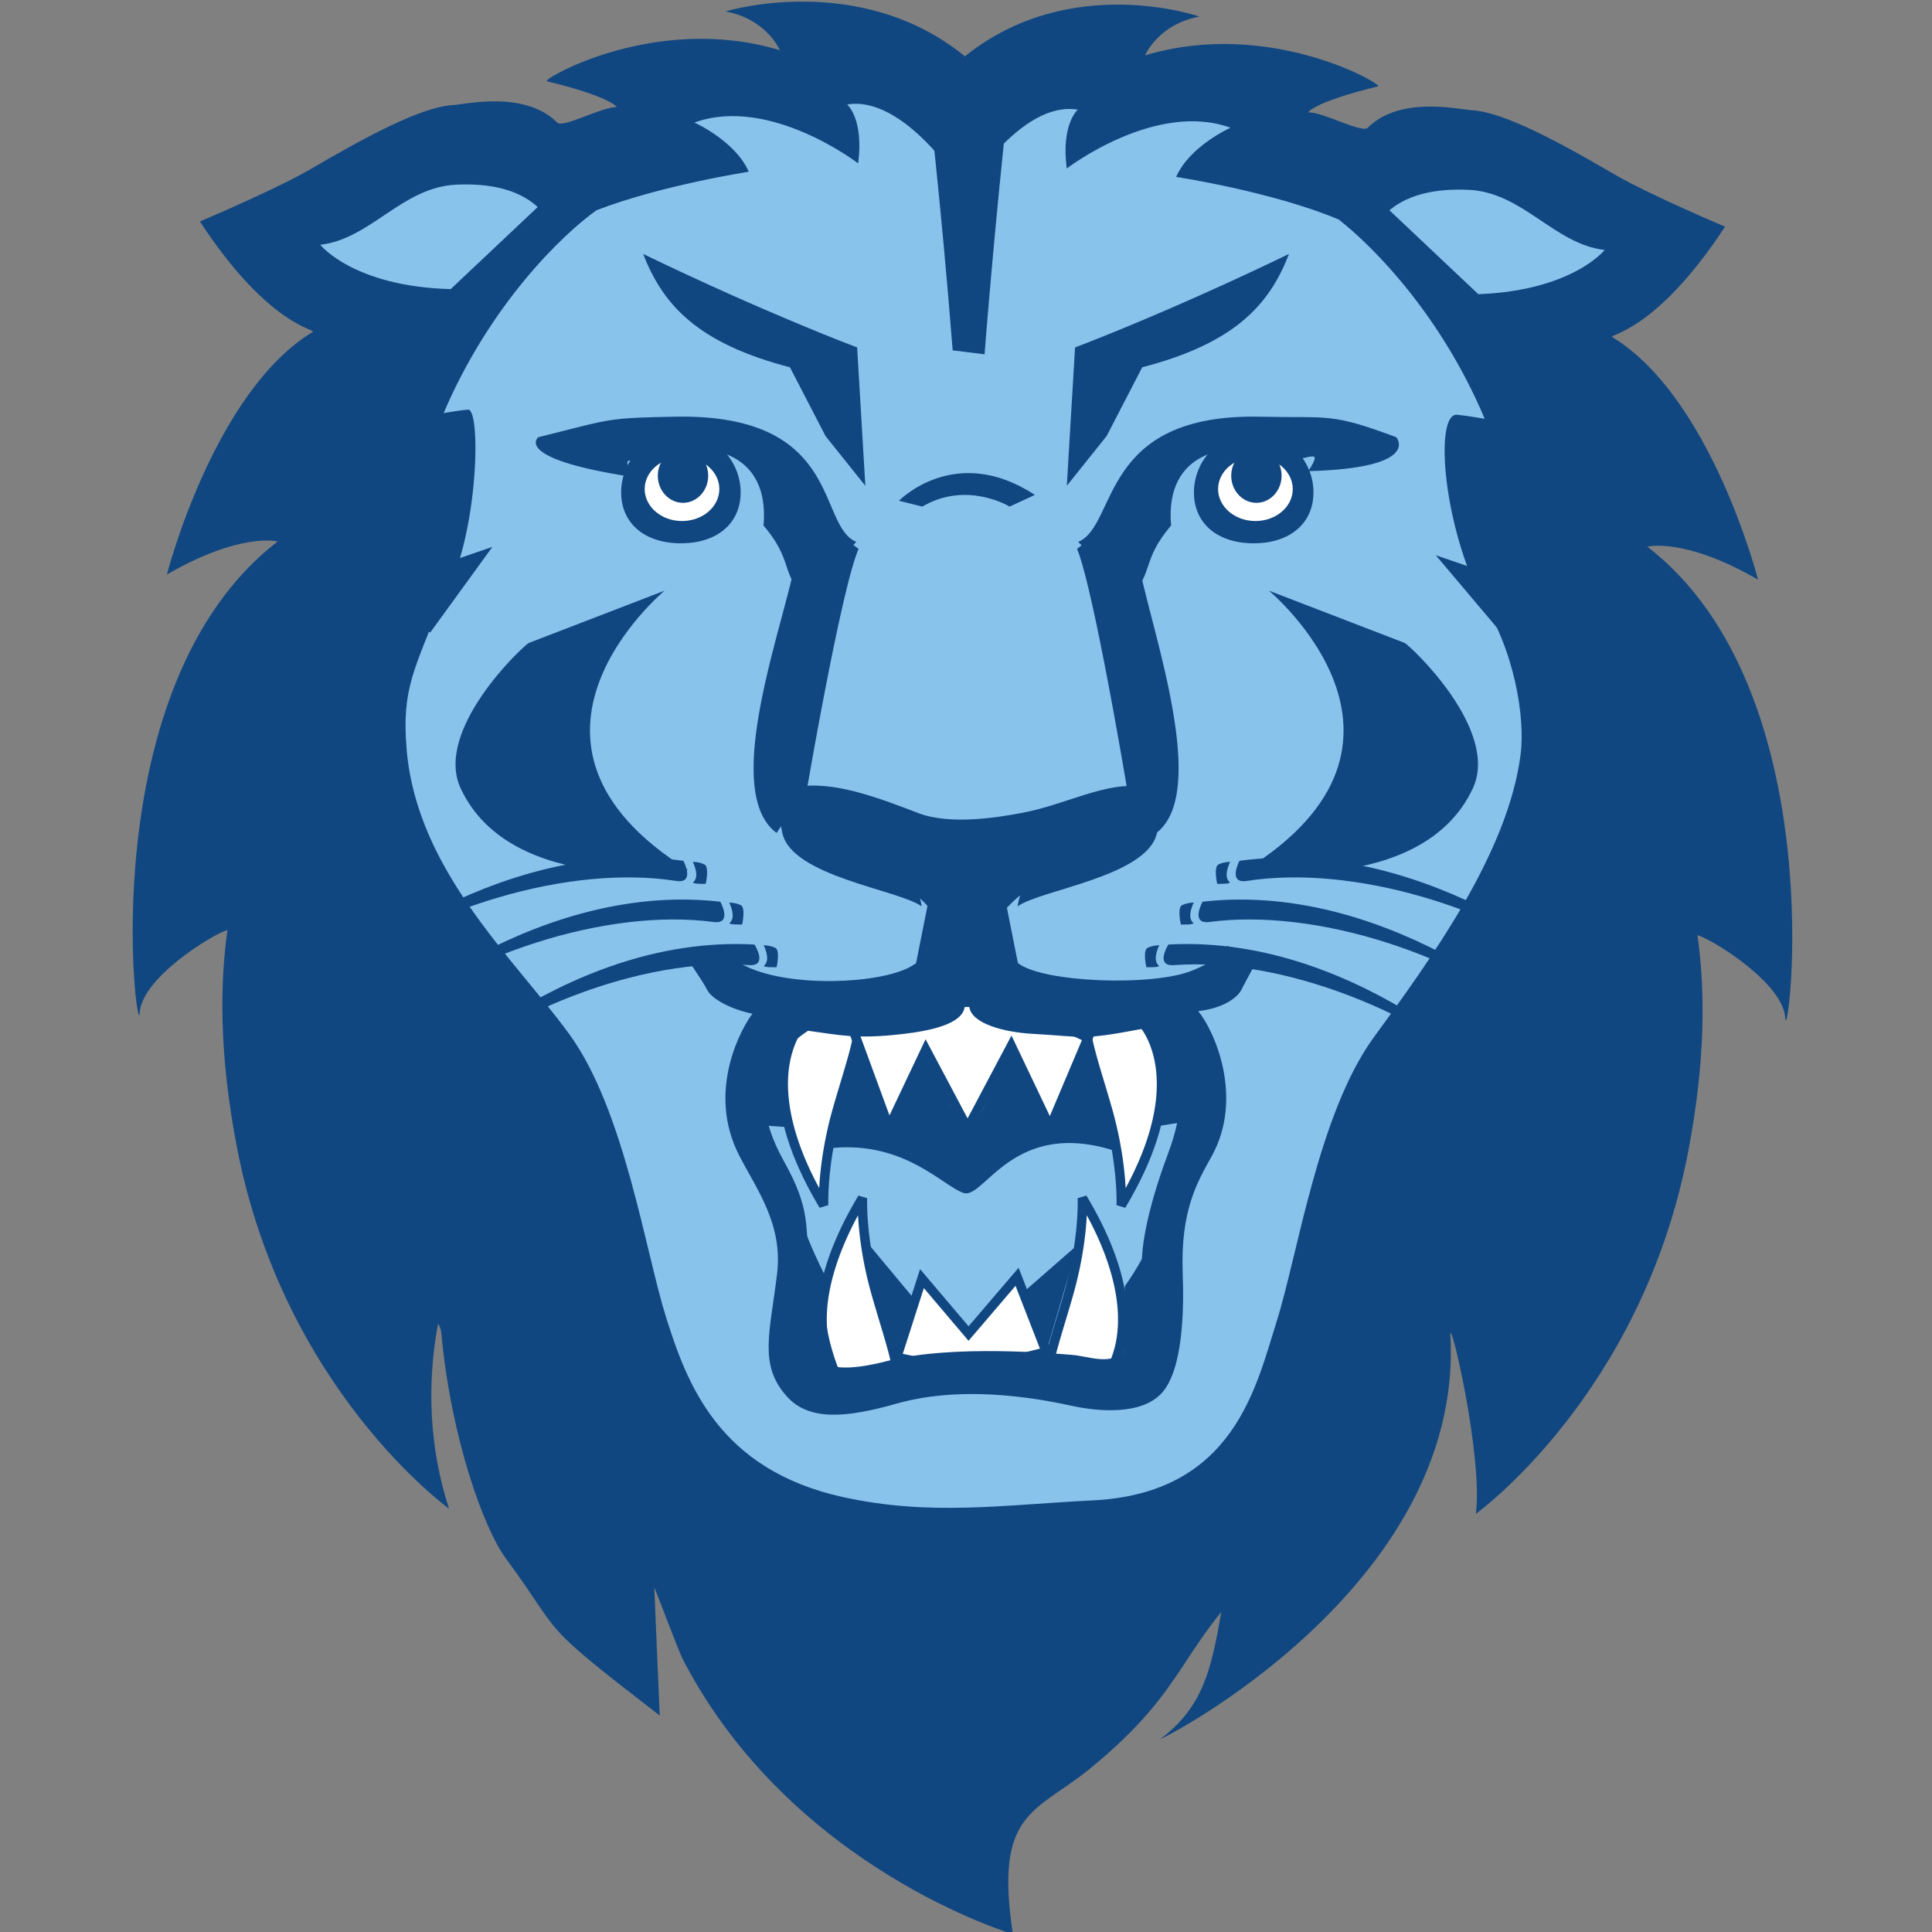<svg width="200" height="200" xmlns="http://www.w3.org/2000/svg"><rect width="100%" height="100%" fill="#808080" stroke="none"/><g fill="none"><path d="M157.196 72.359s17.424 25.866 4.233 58.755l-16.883-19.077s-.108 12.396-7.285 26.943c-7.484 15.172-15.265 14.9-17.656 15.599-.849.145-13.514 24.454-16.185 23.75-7.686-2.017-15.758-22.064-16.6-21.5-3.678 2.444-5.486-2.089-5.486-2.089C95.873 183.214 98.9 177.41 98.9 179.172c0 .984-1.651 9.424-2.072 9.276-11.356-3.78-28.803-48.997-28.803-48.997l-4.782 12.373c-7.036-6.472-3.753-41.725-4.878-41.165-14.006 7-16.68 15.792-18.585 20.133l-1.926-5.866C25.193 105.106 41.268 71.8 41.268 71.8c-3.655-.281-12.944 8.012-12.944 7.59 0-18.17 20.965-34.99 16.749-34.573-4.226.425-10.134 2.107-10.134 2.107-1.44-5.742 8.312-15.177 7.677-15.177-11.397 0-15.198-4.848-15.198-4.848 5.49-.629 11.284-11.874 17.19-12.16 9.366-.442 10.552 5.065 10.552 5.065 6.545-4.22 15.621-4.859 15.621-4.859-1.475-3.376-5.911-5.343-5.911-5.343 8.168-2.967 21.017 2.822 21.017 2.822.632-4.847-1.199-6.4-1.199-6.4 6.26-1.035 14.952 9.001 14.952 9.001l.264.633s8.417-10.112 14.677-9.068c0 0-1.83 1.543-1.197 6.397 0 0 12.845-5.785 21.016-2.824 0 0-4.432 1.968-5.908 5.346 0 0 6.663.636 13.205 4.849 0 0 3.606-5.498 12.966-5.057 5.909.283 11.696 11.526 17.186 12.163 0 0-3.798 4.85-15.194 4.85-.634 0 9.917 9.434 8.483 15.173 0 0-5.915-1.684-10.134-2.105-4.22-.42 15.135 16.398 15.135 34.572 0 .421-9.28-7.87-12.943-7.596" fill="#88C3EC"/><path d="M83.254 105.635s-6.032 5.69 2.01 19.146c0 0-.199-4.174 1.405-9.856 1.001-3.537 2.213-7.01 2.213-8.532 0-1.515-4.222-.758-5.628-.758" fill="#FFF"/><path d="M83.47 106.117c-.352.406-1.384 1.773-1.76 4.206-.39 2.529-.126 6.715 3.094 12.666.092-1.765.405-4.686 1.396-8.196.27-.951.552-1.89.825-2.799.704-2.344 1.37-4.558 1.37-5.6a.175.175 0 0 0-.065-.148c-.509-.469-2.655-.294-3.808-.201-.402.032-.76.061-1.052.072zm1.377 18.913c-3.396-5.681-4.77-10.71-4.085-14.946.523-3.23 2.091-4.74 2.158-4.803l.14-.133h.194c.283 0 .703-.034 1.19-.073 2.037-.165 3.786-.245 4.546.456.248.228.379.526.379.862 0 1.186-.654 3.362-1.411 5.88-.272.905-.553 1.841-.82 2.784-1.561 5.53-1.389 9.66-1.387 9.7l-.904.273z" fill="#114781"/><path d="M118.08 105.635s6.025 5.69-2.012 19.146c0 0 .197-4.174-1.405-9.856-1.006-3.537-2.213-7.01-2.213-8.532 0-1.515 4.223-.758 5.63-.758" fill="#FFF"/><path d="M114.722 105.935c-.768 0-1.459.071-1.72.312a.175.175 0 0 0-.065.146c0 1.053.675 3.297 1.39 5.672.266.885.542 1.801.805 2.727.99 3.511 1.303 6.433 1.396 8.198 5.867-10.837 2.08-16.015 1.336-16.873-.292-.01-.65-.04-1.052-.072-.562-.045-1.36-.11-2.09-.11zm1.764 19.095l-.905-.272c.002-.041.172-4.171-1.386-9.701-.262-.918-.536-1.83-.801-2.712-.768-2.552-1.43-4.756-1.43-5.952 0-.336.13-.634.378-.862.76-.7 2.51-.621 4.549-.456.486.04.906.073 1.189.073h.193l.141.134c.067.062 1.632 1.572 2.155 4.802.684 4.236-.69 9.265-4.083 14.946z" fill="#114781"/><path d="M87.27 143.156s-6.027-5.687 2.013-19.143c0 0-.202 4.17 1.407 9.861 1.001 3.533 2.212 7.007 2.212 8.522 0 1.515-4.224.76-5.631.76" fill="#FFF"/><path d="M87.487 142.674c.292.01.65.04 1.05.072 1.155.092 3.303.266 3.813-.203a.175.175 0 0 0 .065-.147c0-1.039-.666-3.252-1.37-5.596-.272-.907-.554-1.844-.823-2.793-.994-3.513-1.307-6.434-1.4-8.2-1.951 3.618-3.758 8.342-3.092 12.663.374 2.432 1.405 3.798 1.757 4.204zm3.128 1.154c-.652 0-1.383-.05-2.156-.112-.486-.04-.905-.073-1.188-.073h-.194l-.14-.133c-.067-.063-1.634-1.572-2.156-4.802-.685-4.235.69-9.263 4.084-14.945l.905.273c-.002.04-.177 4.168 1.39 9.706.266.941.547 1.875.818 2.779.757 2.518 1.41 4.693 1.41 5.875 0 .336-.13.634-.377.862-.473.436-1.328.57-2.396.57z" fill="#114781"/><path d="M114.057 143.156s6.03-5.687-2.01-19.143c0 0 .2 4.17-1.407 9.861-1 3.533-2.21 7.007-2.21 8.522 0 1.515 4.218.76 5.627.76" fill="#FFF"/><path d="M112.507 125.805c-.092 1.765-.406 4.687-1.398 8.201-.268.945-.548 1.88-.82 2.783-.705 2.348-1.371 4.566-1.371 5.607 0 .065.017.103.064.147.51.469 2.655.296 3.807.203.402-.032.76-.061 1.052-.072.352-.406 1.383-1.773 1.758-4.204.39-2.529.127-6.715-3.092-12.665zm-1.792 18.023c-1.067 0-1.92-.134-2.393-.57a1.145 1.145 0 0 1-.378-.862c0-1.183.654-3.363 1.412-5.887.27-.9.55-1.83.815-2.767 1.565-5.538 1.39-9.665 1.389-9.706l.904-.273c3.396 5.682 4.77 10.71 4.084 14.945-.523 3.23-2.09 4.739-2.156 4.802l-.141.133h-.194c-.283 0-.703.034-1.189.073-.772.062-1.502.112-2.153.112z" fill="#114781"/><path d="M88.406 106.868l3.615 9.855 3.818-8.057 4.325 8.149 4.522-8.534 4.017 8.442 3.927-9.291s-9.552-4.553-12.367-4.553c-2.817 0-11.056 3.134-11.857 3.989" fill="#FFF"/><path d="M95.814 107.581l4.35 8.194 4.545-8.578 3.968 8.338 3.322-7.862c-1.865-.87-9.389-4.307-11.736-4.307-2.54 0-9.794 2.723-11.279 3.665l3.094 8.434 3.736-7.884zm-3.85 10.4l-4.119-11.227.205-.219c.943-1.006 9.294-4.142 12.213-4.142 2.892 0 12.183 4.412 12.577 4.6l.42.2-4.53 10.719-4.068-8.546-4.497 8.489-4.301-8.104-3.9 8.23z" fill="#114781"/><path d="M92.829 140.506l2.611-8.144 4.823 5.686 5.023-5.875 3.02 7.769s-6.436 1.705-8.446 1.705c-2.007 0-7.031-1.141-7.031-1.141" fill="#FFF"/><path d="M93.455 140.146c1.328.287 4.848 1.014 6.405 1.014 1.596 0 6.224-1.15 7.793-1.552l-2.526-6.5-4.865 5.69-4.626-5.453-2.18 6.8zm6.405 1.987c-2.039 0-6.932-1.106-7.14-1.153l-.517-.118 3.041-9.484 5.02 5.919 5.181-6.059 3.511 9.035-.526.139c-.265.07-6.52 1.721-8.57 1.721z" fill="#114781"/><path d="M120.919 119.41c-2.227 5.938-2.98 10.416-2.633 12.379.5 2.872.07 6.678-2.142 8.34-1.51 1.14-3.514.258-5.155.13-1.628-.13-12.378-1.118-19.11.625-4.02 1.044-6.434.9-7.292-.497-2.01-3.293-.754-5.791-.88-8.347-.25-5.178.19-6.889-2.514-11.751-2.755-4.953-3.303-9.726 2.451-13.586 3.283.44 4.908.885 9.68.352 3.014-.34 6.288-1.042 6.536-2.81h.484c.251 1.768 3.73 2.623 6.539 2.776 5.587.315 4.924.693 11.295-.5 1.763 1.809 6.046 4.096 2.74 12.89zm6.076-21.486c-.501 1.013-1.702 1.777-3.52 2.53-4.125 1.703-15.59 1.26-18.102-.76l-1.507-7.58h-7.525l-1.507 7.58c-2.516 2.02-11.566 2.588-16.598.76-1.847-.675-3.012-1.517-3.522-2.53l-4.018.694s2.038 2.896 2.512 3.857c.446.881 2.27 1.96 4.686 2.465-1.067 1.358-4.838 7.991-1.35 14.719 1.854 3.577 4.522 7.106 3.893 12.254-.744 6.106-1.907 9.38 1.01 12.638 2.26 2.533 6.049 2.26 11.314.766 7.538-2.155 15.968-.258 18.355.247 2.424.514 7.038 1.01 9.178-1.392 2.139-2.401 2.288-8.395 2.139-12.383-.251-6.638 1.628-9.605 3.018-12.13 3.333-6.065.26-12.975-1.415-14.991 2.81-.309 4.14-1.541 4.467-2.193.476-.961 1.975-3.67 1.975-3.67l-3.483-.881z" fill="#114781"/><path d="M82.556 124.563c.36 2.858 3.226 8.226 3.226 8.226-1.435 4.29 1.791 10.73 1.791 10.73l-3.94.361-2.507-10.015 1.43-9.302m36.983 2.145c-.222 2.5-3.099 6.44-3.099 6.44l-.225 8.944 3.102 1.428 1.552-10.731-1.33-6.08m-30.177 1.427l5.368 6.441-2.148 5.01zm22.2.72l-5.731 5.01 2.474 6.076zm-24.893-13.931l5.556 3.2-3.514-10.42zm5.351 1.798l3.819-8.057 2.83 5.53zm8.437 1.047l7.593-2.192-3.364-7.297zm8.246-1.047l5.96-1.798-2.037-7.595z" fill="#114781"/><path d="M86.137 118.842c7.52-.718 11.46 3.935 13.609 4.654 2.146.715 5.123-7.872 15.867-4.293l-1.148-5.007-5.762 2.527-4.239-5.342-4.414 5.743-3.529-5.617-4.5 5.216-4.804-3.957-1.08 6.076m-9.666-2.506l5.372.363-1.149-10.802zm43.45.228l5.958-.94-5.683-10.368zm-51.12-55.42S49.907 76.8 71.213 90.054c0 0-18.268 2.808-23.522-8.435-2.808-6.025 6.346-14.644 7.037-15.056m76.626-5.419s18.9 15.655-2.406 28.91c0 0 18.268 2.808 23.516-8.435 2.817-6.025-6.346-14.644-7.035-15.056M99.746 156.39c.042.176.079.356.116.547.927-.16-.116-.547-.116-.547" fill="#114781"/><path d="M47.226 19.117c4.545-.219 7.06 1.036 8.438 2.316l-9.007 8.496c-10.083-.268-13.5-4.587-13.5-4.587 5.226-.607 8.444-5.956 14.07-6.225zm24.659-6.43c7.778-2.824 16.95 4.225 16.95 4.225.606-4.627-1.138-6.096-1.138-6.096 5.964-.994 11.943 8.57 11.943 8.57l.25.598s5.722-9.625 11.682-8.631c0 0-1.742 1.473-1.143 6.091 0 0 9.18-7.048 16.953-4.221 0 0-4.217 1.875-5.628 5.089 0 0 9.96 1.52 16.824 4.409 3.862 3.024 10.711 10.147 15.118 20.633-.98-.17-1.963-.325-2.857-.418-2.247-.22-1.617 10.52 2.326 18.746 3.783 5.842 4.685 12.805 4.26 16.314-1.256 10.299-9.493 21.538-15.223 29.407-5.728 7.868-7.875 22.524-10.022 29.32-2.15 6.797-4.423 17.882-19.062 18.597-9.118.443-16.8 1.663-25.901-.354-12.892-2.864-16.114-11.804-18.266-18.597-2.144-6.799-4.294-21.458-10.025-29.32C53.197 99.174 43.178 90.146 42.1 77.63c-.552-6.402.841-8.3 3.51-15.305 3.848-5.616 4.306-20.068 2.826-19.922-.794.08-1.645.205-2.508.354 4.736-11.129 12.198-18.415 15.82-20.992 6.78-2.61 15.763-3.986 15.763-3.986-1.407-3.217-5.627-5.092-5.627-5.092zm80.158 6.965c5.625.268 8.843 5.621 14.069 6.224 0 0-3.315 4.205-13.074 4.58l-9.202-8.687c1.423-1.206 3.907-2.322 8.207-2.117zm18.493 36.94s3.82-1.005 11.456 3.415c0 0-4.824-18.875-15.075-25.101-.513-.307 4.419-.4 11.66-11.44 0 0-7.883-3.333-11.456-5.419-5.832-3.415-11.46-6.426-14.677-6.627-1.421-.087-7.503-1.545-10.853 1.803-.604.603-4.555-1.602-6.165-1.602 0 0 .602-1.073 7.238-2.683.59-.14-11.191-7.086-24.126-3.208 0 0 1.34-3.213 5.632-4.015 0 0-13.373-4.669-24.28 4.117-10.919-8.9-24.787-4.652-24.787-4.652 4.284.804 5.624 4.014 5.624 4.014-12.928-3.882-24.705 3.072-24.122 3.217 6.638 1.6 7.238 2.67 7.238 2.67-1.603 0-5.557 2.212-6.16 1.607-3.353-3.35-9.437-1.894-10.857-1.803-3.219.197-8.844 3.21-14.671 6.62-3.581 2.094-11.463 5.423-11.463 5.423 7.241 11.047 12.178 11.133 11.66 11.446-10.248 6.224-15.074 25.099-15.074 25.099 7.642-4.418 11.457-3.42 11.457-3.42-19.5 15.06-14.48 52.484-14.272 48.79.203-3.613 7.525-8.122 9.082-8.569-.782 5.583-.87 12.851.966 22.42 4.825 25.168 21.976 37.484 21.976 37.484-2.498-7.647-1.993-14.65-1.134-19.172.176.322.303.647.33.966.998 10.956 4.43 20.288 6.636 23.29 6.299 8.566 2.972 6.293 15.975 16.331l-.563-13.255c.487 1.097 2.432 6.441 3.017 7.56 11.26 21.587 34.105 28.317 34.105 28.317-1.944-12.714 2.33-12.539 7.904-17.064 5.545-4.522 7.706-7.673 9.914-11.001l.023-.02.06-.116c1.071-1.612 2.159-3.272 3.666-5.146-1.014 6.016-1.925 9.858-6.275 13.132-.713.533 31.46-15.518 29.999-41.76-.135-2.412 3.395 12.45 2.636 18.471 0 0 17.152-12.316 21.98-37.485 1.833-9.567 1.747-16.83.96-22.42 1.56.446 8.883 4.958 9.086 8.575.208 3.699 5.228-33.732-14.27-48.788z" fill="#114781"/><path d="M93.057 51.84s5.83-6.026 14.073-.605l-2.616 1.207s-4.423-2.713-9.042 0l-2.415-.602m35.251 37.271s-1.262 2.401.757 2.083c10.917-1.697 25.863 2.62 36.691 10.852 0 0-17.411-15.672-37.448-12.935m-.96.104s-.775 1.498-.068 2.087c.266.235-1.276.193-1.276.193s-.397-1.74.136-2.008c.54-.272 1.208-.272 1.208-.272" fill="#114781"/><path d="M124.492 93.343s-1.316 2.361.708 2.1c10.954-1.44 25.796 3.215 36.423 11.707 0 0-17.04-16.083-37.131-13.807m-.915.091s-.767 1.49-.065 2.09c.267.226-1.27.18-1.27.18s-.406-1.737.13-2.001c.536-.27 1.205-.27 1.205-.27" fill="#114781"/><path d="M120.954 97.776s-1.453 2.285.586 2.133c11.02-.811 25.57 4.695 35.69 13.774 0 0-16.091-17.021-36.276-15.907m-.946.074s-.768 1.489-.063 2.095c.263.225-1.274.18-1.274.18s-.404-1.74.13-2.008c.542-.266 1.207-.266 1.207-.266m-49.26-8.74s1.265 2.401-.754 2.083c-10.913-1.697-25.864 2.62-36.685 10.852 0 0 17.406-15.672 37.439-12.935m.968.104s.77 1.498.066 2.087c-.266.235 1.274.193 1.274.193s.398-1.74-.136-2.008c-.538-.272-1.204-.272-1.204-.272" fill="#114781"/><path d="M74.563 93.343s1.322 2.361-.702 2.1c-10.951-1.44-25.798 3.215-36.424 11.707 0 0 17.041-16.083 37.126-13.807m.924.091s.767 1.49.066 2.09c-.269.226 1.271.18 1.271.18s.398-1.737-.136-2.001c-.536-.27-1.2-.27-1.2-.27" fill="#114781"/><path d="M78.107 97.776s1.452 2.285-.582 2.133c-11.022-.811-25.572 4.695-35.695 13.774 0 0 16.088-17.021 36.277-15.907m.945.074s.77 1.489.065 2.095c-.268.225 1.277.18 1.277.18s.399-1.74-.138-2.008c-.535-.266-1.204-.266-1.204-.266M44.528 65.493l6.444-8.88-11.562 3.971zM156.505 66.8l-7.875-9.324 11.565 3.97zM85.46 45.142l-3.686-7.12C72.3 35.554 68.645 31.64 66.582 26.29c12.777 6.176 22.15 9.677 22.15 9.677l.847 14.323-4.12-5.147M95.97 8.688h8.605c-1.65 14.82-2.653 27.99-2.653 27.99l-3.3-.409C97.39 20.625 95.97 8.688 95.97 8.688m22.94 75.35c-.18.188-.01.392-.237.59.43-.51-.244-.527-.291-1.09 2.06-1.374 0-2.056 0-2.056-3.774-.689-7.99 1.833-12.697 2.69-2.082.378-7.217 1.305-10.614 0-4.462-1.713-8.924-3.379-12.698-2.69 0 0-1.111.373-.878 1.114-.56.286-1.081 1.155-.496 3.682 1.028 4.458 12.009 5.826 14.414 7.545 0 0-.044-.34-.169-.814 1.973 1.78 3.345 4.312 3.234 8.355 0 0-.276 1.79 1.9.916 2.177.873 1.903-.916 1.903-.916-.958-3.804.733-6.53 3.324-8.683-.2.65-.264 1.142-.264 1.142 2.404-1.72 13.388-3.087 14.414-7.545 1.033-4.453-.845-2.24-.845-2.24" fill="#114781"/><path d="M88.879 56.825c-1.78 4.088-5.305 24.657-5.305 24.657l-3.179 4.745c-6.41-4.745 2.141-24.968 2.141-29.771 0-4.797 6.343.369 6.343.369m25.678-11.683l3.685-7.12c9.48-2.468 13.136-6.382 15.192-11.733-12.774 6.176-22.146 9.677-22.146 9.677l-.852 14.323 4.12-5.147m-3.061 11.683c1.712 4.088 5.149 24.657 5.149 24.657l3.066 4.745c6.175-4.745-2.061-24.968-2.061-29.771 0-4.797-6.154.369-6.154.369M75.543 50.97c0 2.792-2.263 4.146-5.054 4.146-2.795 0-5.058-1.354-5.058-4.145a5.057 5.057 0 0 1 10.112 0" fill="#114781"/><path d="M70.489 47.046a3.932 3.932 0 0 0-3.93 3.925c0 2.8 3.008 3.018 3.93 3.018.92 0 3.926-.217 3.926-3.018a3.93 3.93 0 0 0-3.926-3.925zm0 9.196c-3.758 0-6.186-2.069-6.186-5.271 0-3.407 2.775-6.178 6.186-6.178a6.187 6.187 0 0 1 6.182 6.178c0 3.202-2.427 5.271-6.182 5.271z" fill="#114781"/><path d="M55.726 45.257c7.754-1.915 6.866-1.97 14.068-2.12C87.298 42.77 84.527 54.362 88.646 56.1l-5.465 5.52c-2.353-2.34-1.078-3.61-4.143-7.22.685-7.885-6.118-8.503-9.62-7.665-2.888 2.566-5.945-.85-3.7 2.678-12.794-1.918-9.992-4.155-9.992-4.155m68.999 5.712c0 2.792 2.259 4.146 5.054 4.146 2.795 0 5.06-1.354 5.06-4.145a5.058 5.058 0 0 0-10.114 0" fill="#114781"/><path d="M129.78 47.046a3.93 3.93 0 0 0-3.927 3.925c0 2.8 3.005 3.018 3.926 3.018.923 0 3.933-.217 3.933-3.018a3.933 3.933 0 0 0-3.933-3.925zm0 9.196c-3.756 0-6.183-2.069-6.183-5.271a6.187 6.187 0 0 1 6.182-6.178c3.412 0 6.188 2.771 6.188 6.178 0 3.202-2.429 5.271-6.188 5.271z" fill="#114781"/><path d="M144.542 45.257c-6.864-2.553-6.865-1.962-14.072-2.12-16.74-.368-14.73 11.225-18.853 12.962l5.47 5.52c2.354-2.34 1.073-3.61 4.144-7.22-.686-7.885 6.116-8.503 9.618-7.665 2.89 2.566 6.835-1.49 4.588 2.04 11.834-.32 9.105-3.517 9.105-3.517" fill="#114781"/><path d="M74.466 50.625c0 1.83-1.732 3.312-3.866 3.312-2.13 0-3.863-1.482-3.863-3.312 0-1.82 1.734-3.305 3.863-3.305 2.134 0 3.866 1.486 3.866 3.305" fill="#FFF"/><path d="M73.313 49.249c0 1.545-1.17 2.804-2.61 2.804-1.436 0-2.608-1.26-2.608-2.804 0-1.551 1.172-2.808 2.608-2.808 1.44 0 2.61 1.257 2.61 2.808" fill="#114781"/><path d="M133.826 50.625c0 1.83-1.73 3.312-3.867 3.312-2.13 0-3.862-1.482-3.862-3.312 0-1.82 1.732-3.305 3.862-3.305 2.138 0 3.867 1.486 3.867 3.305" fill="#FFF"/><path d="M132.67 49.249c0 1.545-1.17 2.804-2.604 2.804-1.444 0-2.611-1.26-2.611-2.804 0-1.551 1.167-2.808 2.61-2.808 1.435 0 2.605 1.257 2.605 2.808" fill="#114781"/></g></svg>